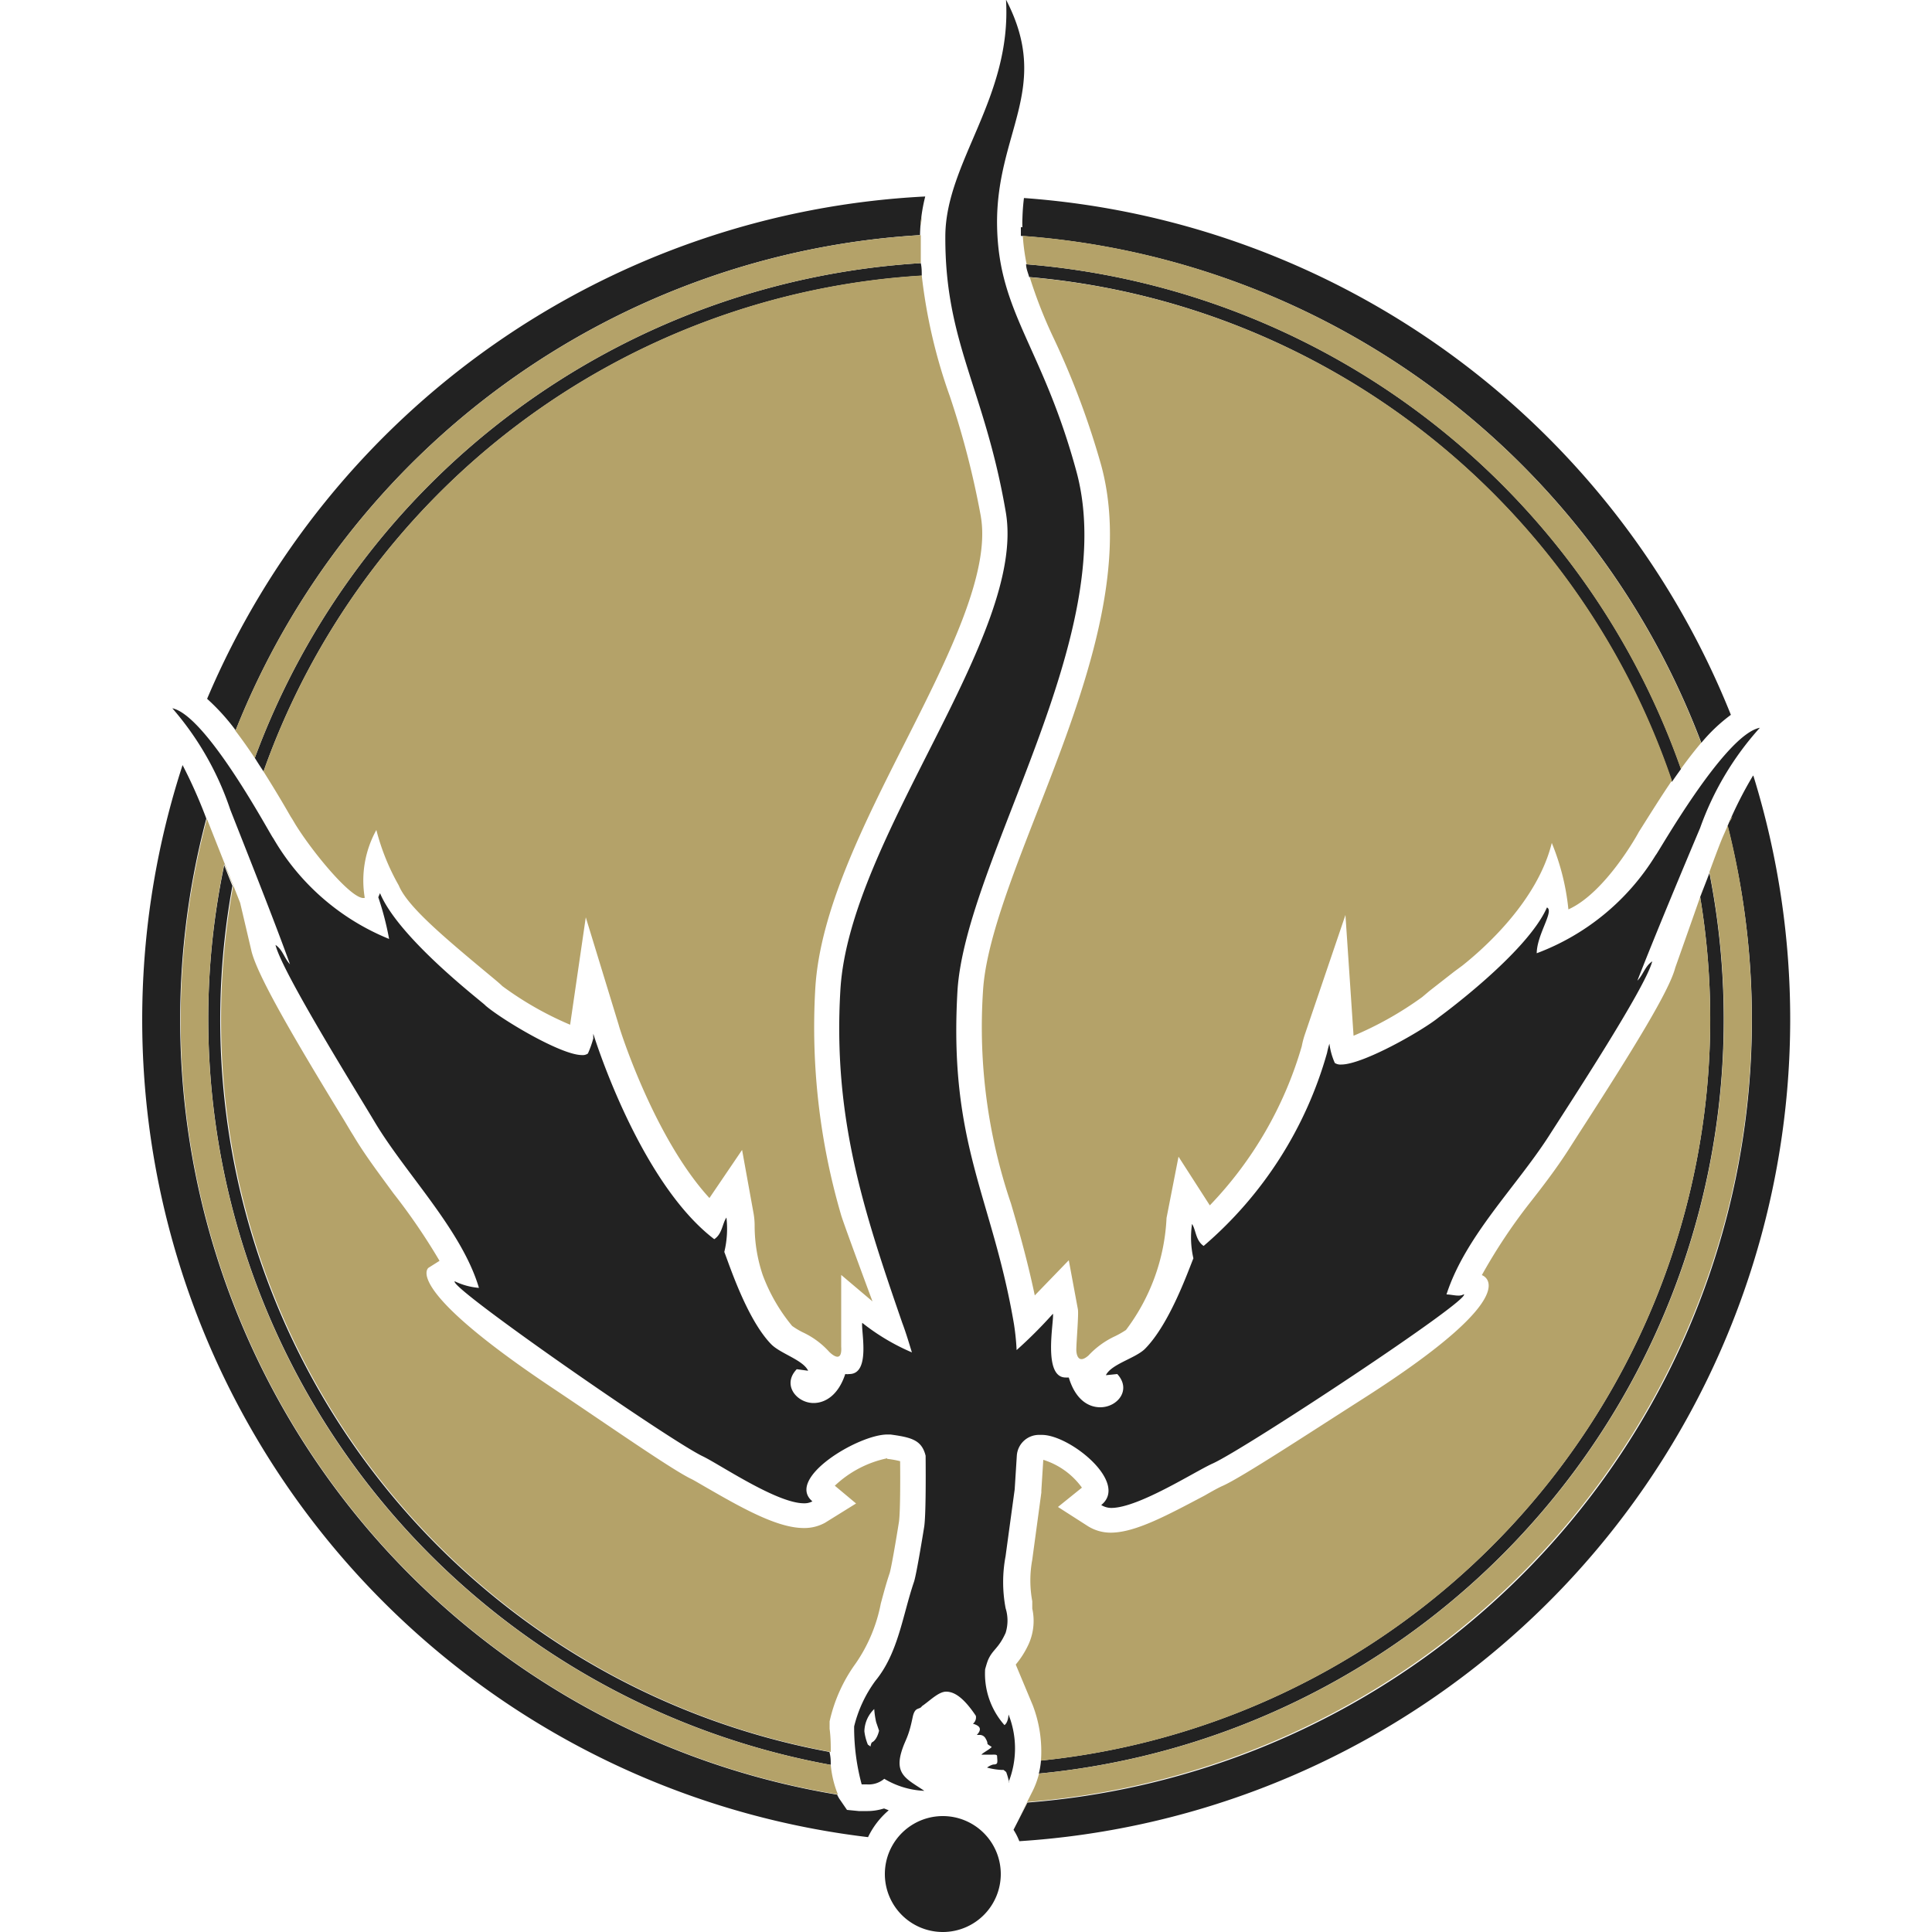<svg xmlns="http://www.w3.org/2000/svg" viewBox="0 0 100 100"><defs><style>.cls-1{fill:#222;}.cls-2{fill:#b4a269;}</style></defs><title>Faction -The Zhentarim - Symbol</title><g id="Faction_Symbols" data-name="Faction Symbols"><g id="Zhentarim"><path class="cls-1" d="M51.8,97a3,3,0,0,1-3,3h0a3,3,0,0,1,0-6h0a3,3,0,0,1,3,3m.43-4.75a3.78,3.78,0,0,0-.15-.53c-.11-.09-.13-.11-.15-.11h-.11a3.57,3.57,0,0,1-.73-.12.93.93,0,0,1,.32-.16c.05,0,.17,0,.2-.08s0-.26,0-.35-.11-.08-.23-.08l-.47,0H50.8c.06-.09.47-.3.53-.4-.39-.25-.09-.06-.33-.46a.34.34,0,0,0-.31-.16l-.13,0c.37-.39,0-.52-.2-.58a.42.42,0,0,0,.15-.41c-.67-1-1.15-1.25-1.54-1.25s-.84.47-1.25.75c-.13.21-.36,0-.48.57s-.2.85-.4,1.3c-.69,1.62,0,1.84,1,2.51h-.07a4.39,4.39,0,0,1-2-.62,1.25,1.25,0,0,1-.9.29h-.27a11.28,11.28,0,0,1-.39-3A6.65,6.65,0,0,1,45.31,87c1.19-1.45,1.4-3.37,2-5.13.14-.43.53-2.87.53-2.87.08-.6.08-2.38.07-3.65-.2-.81-.72-.95-1.82-1.1h-.16c-1.51,0-5.29,2.28-3.88,3.46a.87.87,0,0,1-.44.1c-1.4,0-4.34-2-5.23-2.43-1.71-.81-13.24-8.81-12.84-9.06a3.52,3.52,0,0,0,1.25.34c-.89-3-3.78-5.89-5.38-8.56-1-1.68-4.82-7.81-5.15-9.19.37.24.46.7.75,1-.82-2.28-2.19-5.71-3.09-8a15.5,15.5,0,0,0-3-5.25c1.81.38,5.16,6.72,5.22,6.72a12.26,12.26,0,0,0,6,5.22,15.31,15.31,0,0,0-.56-2.16l.09-.21c1,2.4,5.49,5.78,5.45,5.81.83.72,3.91,2.57,5,2.57a.46.46,0,0,0,.31-.08,5.11,5.11,0,0,0,.28-.79,1.64,1.64,0,0,1,0-.23s2.34,7.64,6.26,10.63c.42-.28.41-.8.63-1.12a5.07,5.07,0,0,1-.11,1.78c.27.69,1.17,3.47,2.41,4.76.47.5,1.66.82,1.93,1.39l-.59-.08c-.78.81,0,1.75.87,1.75.6,0,1.28-.4,1.64-1.5a.78.78,0,0,0,.21,0c1.13,0,.59-2.3.67-2.65A11.18,11.18,0,0,0,47.2,70c-.14-.45-.3-1-.5-1.53-2-5.79-3.6-10.63-3.2-17.26.48-7.87,9.65-18.33,8.56-24.7s-3.15-8.75-3.13-14.26c0-3.85,3.45-7.17,3.14-12.27,2.41,4.63-.57,6.9-.46,11.78.1,4.47,2.36,6.21,4.11,12.66C58,32.84,50,44.5,49.56,51.26c-.47,8,1.8,10.68,2.92,17.26a12.52,12.52,0,0,1,.14,1.36A23.82,23.82,0,0,0,54.5,68c.07.35-.55,3.3.66,3.3l.16,0c.34,1.13,1,1.54,1.63,1.54.89,0,1.63-.9.88-1.72l-.59.06c.28-.57,1.48-.86,2-1.34,1.28-1.27,2.24-4,2.53-4.71a4.79,4.79,0,0,1-.07-1.78c.21.33.18.85.6,1.14a20.46,20.46,0,0,0,6.39-10,4.64,4.64,0,0,1,.12-.47,3.55,3.55,0,0,0,.28,1,.54.54,0,0,0,.33.08c1.13,0,4.22-1.76,5.06-2.45,0,0,4.55-3.31,5.59-5.68.39.18-.52,1.39-.53,2.37a12.26,12.26,0,0,0,6.16-5.08h0c.06,0,3.56-6.25,5.39-6.59A15.44,15.44,0,0,0,88,42.85c-.95,2.25-2.37,5.65-3.25,7.91.3-.3.4-.76.77-1-.35,1.37-4.31,7.41-5.37,9.07C78.45,61.46,75.84,64,74.87,67h0c.19,0,.42.06.62.06a.53.53,0,0,0,.28-.07c.4.27-11.32,8-13,8.76-.9.4-3.84,2.3-5.25,2.3A1,1,0,0,1,57,77.9c1.44-1.16-1.62-3.63-3.07-3.63h-.12a1.15,1.15,0,0,0-1.18,1.08l-.11,1.74s-.46,3.36-.47,3.45a7.21,7.21,0,0,0,0,2.7,2.14,2.14,0,0,1,0,1.28c-.38.84-.68.85-.92,1.43-.06.16-.1.31-.14.45a4,4,0,0,0,1,2.89s.19-.1.21-.55a4.74,4.74,0,0,1,0,3.51m-6.7-2.67-.15-.44a4.38,4.38,0,0,1-.1-.68,1.65,1.65,0,0,0-.51,1.15,2.66,2.66,0,0,0,.18.69l.14.1c0-.09.06-.21.06-.21.28-.12.38-.61.38-.61m7.61-75.91c0,.23.1.45.16.67A38.63,38.63,0,0,1,86.54,40.47c.16-.24.32-.46.47-.67A39.29,39.29,0,0,0,53.14,13.68m.74,77.45a4.07,4.07,0,0,1-.11.67A39.21,39.21,0,0,0,88.48,45.19L88,46.43a38.58,38.58,0,0,1-34.16,44.7m-1-79.37c0,.16,0,.3,0,.45A40.75,40.75,0,0,1,88.06,38.45,8.71,8.71,0,0,1,89.59,37,42.72,42.72,0,0,0,53,10.25a10.44,10.44,0,0,0-.08,1.51M13.19,39.23c.14.23.29.46.45.7A38.64,38.64,0,0,1,47.71,14.27c0-.21,0-.43-.05-.65A39.29,39.29,0,0,0,13.19,39.23m-1-1.41A40.76,40.76,0,0,1,47.62,12.17a8.83,8.83,0,0,1,.27-2,42.71,42.71,0,0,0-37.17,26,11.13,11.13,0,0,1,1.47,1.62m78.55,2.35a20.49,20.49,0,0,0-1.32,2.61A40.64,40.64,0,0,1,53.18,93.3l-.72,1.41a3.27,3.27,0,0,1,.3.59,42.63,42.63,0,0,0,38-55.13M11.62,44.71a38.84,38.84,0,0,0-.84,8A39.27,39.27,0,0,0,43,91.35c0-.2,0-.42-.07-.67a38.53,38.53,0,0,1-30.9-44.83c-.16-.38-.31-.77-.45-1.14m34.16,48.9a2.84,2.84,0,0,1-.9.13h-.39l-.61-.06-.35-.51a1.5,1.5,0,0,1-.16-.28A40.66,40.66,0,0,1,10.68,42.37,25.56,25.56,0,0,0,9.45,39.6,42.61,42.61,0,0,0,44.93,95.09,4.21,4.21,0,0,1,46,93.7l-.23-.09"/><path class="cls-2" d="M89.66,42.26c0,.09-.09.19-.13.28,0-.09.08-.19.13-.28m-36.74-31c0,.18,0,.35,0,.54a4.6,4.6,0,0,1,0-.53h0M90.07,41.39h0M13.19,39.23A39.29,39.29,0,0,1,47.66,13.62c0-.44,0-.89,0-1.36v-.09A40.76,40.76,0,0,0,12.19,37.82l-.16-.2c.42.54.88,1.18,1.37,1.94-.07-.11-.15-.22-.21-.33M53.3,14.35c-.06-.22-.11-.44-.16-.67A39.29,39.29,0,0,1,87,39.8c.45-.62.86-1.14,1.25-1.58l-.2.23A40.75,40.75,0,0,0,52.94,12.21a10.74,10.74,0,0,0,.36,2.14m-.72,71.82.87,2.08a6.69,6.69,0,0,1,.43,2.88A38.58,38.58,0,0,0,88,46.43c.06-.2.13-.39.2-.57-.7,2-1.49,4.23-1.49,4.23-.3,1.17-2.13,4.16-5,8.6l-.55.86c-.6.93-1.3,1.85-2,2.74A28.58,28.58,0,0,0,76.7,66s2.56.83-6.09,6.36c-2.87,1.83-6.34,4.11-7.33,4.55-.19.08-.55.28-.93.5-1.9,1-3.58,1.92-4.86,1.92A2.22,2.22,0,0,1,56.32,79l-1.56-1L56,77a3.89,3.89,0,0,0-2-1.44h0l-.1,1.59v.1c-.17,1.27-.46,3.39-.47,3.48a5.88,5.88,0,0,0,0,2.15l0,.09v.09l0,.2a2.94,2.94,0,0,1-.17,1.8,4.63,4.63,0,0,1-.68,1.09M88.42,38l.3-.31-.3.31m2.25,14.73a41.09,41.09,0,0,0-1.24-10l-.26.59c-.18.42-.52,1.34-.89,2.36l.2-.54A39.21,39.21,0,0,1,53.78,91.8a4.44,4.44,0,0,1-.38,1l-.74,1.47h0l.52-1A40.72,40.72,0,0,0,90.67,52.76M11.55,37l.27.33L11.55,37M43,91h0m2.92-15.52a5.62,5.62,0,0,0-2.71,1.42l1.1.92-1.61,1a2.21,2.21,0,0,1-1.1.27c-1.29,0-3-.92-4.87-2-.39-.22-.75-.44-.93-.53-1-.47-4.39-2.84-7.22-4.73-7.84-5.24-6.4-6.21-6.4-6.21l.57-.36a32,32,0,0,0-2.39-3.5c-.73-1-1.49-2-2.08-3-.13-.2-.29-.48-.49-.81C15,53.39,13.25,50.34,13,49.16l-.57-2.43c-.59-1.5-1.19-3-1.67-4.22l-.05-.13h0A40.62,40.62,0,0,0,43.37,92.88,5.28,5.28,0,0,1,43,91.35,39.24,39.24,0,0,1,11.61,44.71c.15.37.3.76.46,1.14A38.53,38.53,0,0,0,43,90.68h0c0-.35,0-.74-.06-1.2v-.19l0-.19a8.08,8.08,0,0,1,1.35-3A8.15,8.15,0,0,0,45.59,83c.14-.52.28-1.05.46-1.58.08-.26.31-1.58.48-2.65.07-.48.07-2.21.06-3.14a5,5,0,0,0-.67-.12m4.85-48.77a44.69,44.69,0,0,0-1.61-6.24,27.72,27.72,0,0,1-1.45-6.24A38.64,38.64,0,0,0,13.64,39.93l-.06-.09c.45.71.94,1.51,1.46,2.42l.09.14.16.27c.92,1.49,3,4,3.59,3.8a5.4,5.4,0,0,1,.6-3.51,11.68,11.68,0,0,0,1.16,2.87h0c.46,1.11,2.35,2.69,5,4.89.13.11.26.22.36.32h0a17.17,17.17,0,0,0,3.51,2l.81-5.56,1.71,5.59c0,.06,1.79,5.78,4.69,8.94l1.69-2.49L39,62.78a3.74,3.74,0,0,1,.06.72h0A8,8,0,0,0,39.48,66,9.14,9.14,0,0,0,41,68.63a4,4,0,0,0,.55.33,4.25,4.25,0,0,1,1.36,1s.7.74.63-.26c0-.23,0-3.29,0-3.71l1.62,1.37s-1.54-4.14-1.63-4.49A34.61,34.61,0,0,1,42.2,51.15c.24-4,2.48-8.44,4.65-12.73s4.42-8.74,3.92-11.67M47.7,11.18h0c0,.17,0,.34-.06.51l.06-.51m7.62,54.05.47,2.53c.05.26-.08,1.69-.08,2.12,0,0,0,.83.63.28a4.42,4.42,0,0,1,1.38-1,4.79,4.79,0,0,0,.56-.32,10.42,10.42,0,0,0,2.1-5.8L61,59.87l1.62,2.52a19.84,19.84,0,0,0,4.76-8.24,4.45,4.45,0,0,1,.15-.58l2.11-6.21.42,6.25a17.91,17.91,0,0,0,3.55-2h0l.38-.32,1.28-1,.42-.31c1.07-.85,3.88-3.31,4.63-6.35a12.24,12.24,0,0,1,.86,3.44c1.92-.86,3.61-3.93,3.64-4,.63-1,1.2-1.91,1.72-2.67A38.62,38.62,0,0,0,53.3,14.35a24.18,24.18,0,0,0,1.25,3.18A42.24,42.24,0,0,1,57,24.09c1.51,5.56-1.07,12.19-3.34,18-1.36,3.49-2.64,6.79-2.78,9.21a28.37,28.37,0,0,0,1.45,11c.43,1.46.86,3,1.23,4.75ZM10.08,40.9h0M46,93.7a3.41,3.41,0,0,0-.46.47A3.41,3.41,0,0,1,46,93.7"/></g></g></svg>